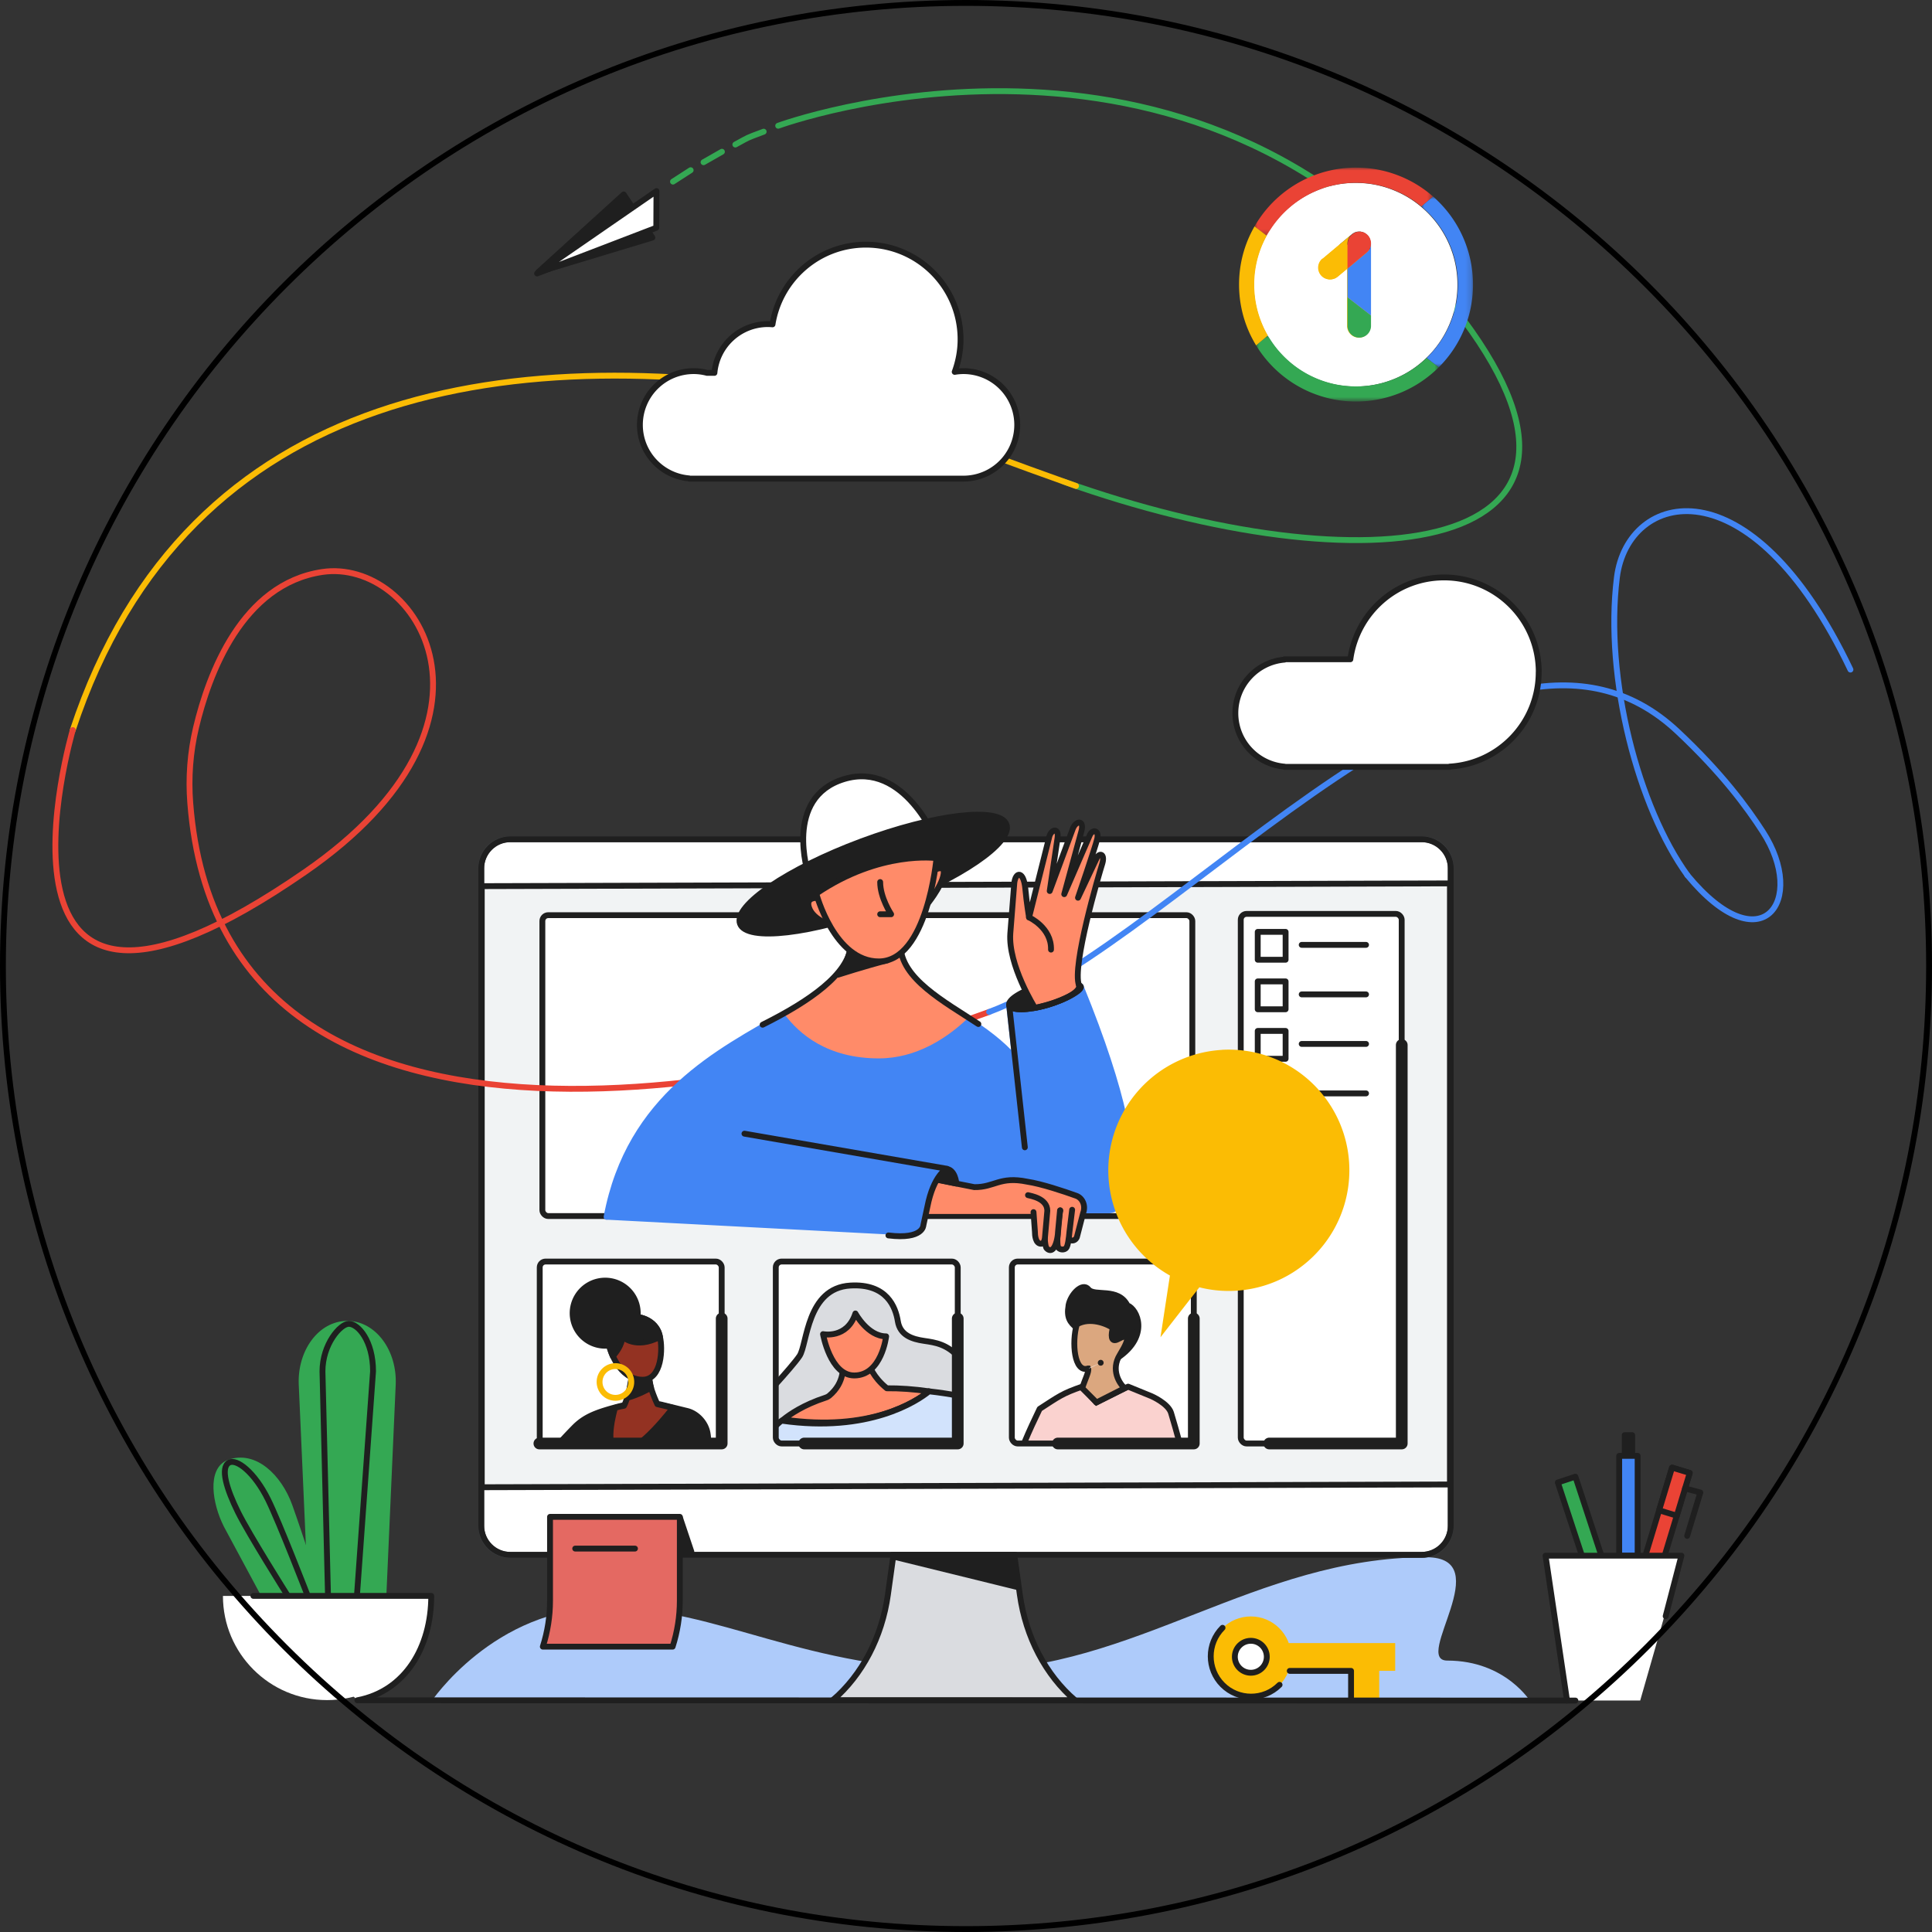 <svg id="Layer_1" xmlns="http://www.w3.org/2000/svg" viewBox="0 0 330 330"><rect x="0" y="0" width="330" height="330" fill="#333333" stroke="none"/><defs><clipPath id="clippath"><rect class="cls-25" x="92.19" y="215.48" width="31.08" height="31.08" rx="1" ry="1"/></clipPath><clipPath id="clippath-1"><rect class="cls-25" x="172.83" y="215.48" width="31.08" height="31.08" rx="1" ry="1"/></clipPath><clipPath id="clippath-2"><rect class="cls-25" x="132.51" y="215.48" width="31.08" height="31.08" rx="1" ry="1"/></clipPath><mask id="mask" x="214.55" y="57.3" width="31.21" height="11.29" maskUnits="userSpaceOnUse"><path class="cls-30" d="M214.55 57.3h31.21v11.29h-31.21V57.3z" id="mask0_915_3368"/></mask><mask id="mask-1" x="214.28" y="28.63" width="30.5" height="11.64" maskUnits="userSpaceOnUse"><path class="cls-30" d="M214.28 28.63h30.5v11.64h-30.5V28.63z" id="mask1_915_3368"/></mask><mask id="mask-2" x="242.77" y="33.58" width="8.83" height="29.15" maskUnits="userSpaceOnUse"><path class="cls-30" d="M242.77 33.58h8.83v29.15h-8.83V33.58z" id="mask2_915_3368"/></mask><style>.cls-10,.cls-11,.cls-12,.cls-14,.cls-15,.cls-19,.cls-2,.cls-4,.cls-5,.cls-8,.cls-9{stroke-linecap:round}.cls-10,.cls-11,.cls-12,.cls-19,.cls-2,.cls-4,.cls-5,.cls-8,.cls-9{stroke-linejoin:round}.cls-2,.cls-20{fill:#34a853}.cls-10,.cls-11,.cls-12,.cls-19,.cls-21,.cls-22,.cls-25,.cls-5,.cls-8,.cls-9{stroke:#1f1f1f}.cls-14,.cls-2{stroke:#34a853}.cls-26,.cls-4{fill:#4285f4}.cls-15,.cls-4{stroke:#4285f4}.cls-5{fill:#1f1f1f}.cls-27,.cls-8{fill:#ea4335}.cls-21,.cls-28,.cls-30,.cls-9{fill:#fff}.cls-10,.cls-31{fill:#ff8b69}.cls-11{fill:#933222}.cls-12,.cls-14,.cls-15,.cls-19,.cls-25{fill:none}.cls-35{fill:#fbbc04}.cls-14,.cls-15,.cls-21,.cls-22,.cls-25{stroke-miterlimit:10}.cls-19{stroke-width:2px}.cls-22{fill:#dadce0}.cls-20,.cls-26,.cls-27,.cls-30,.cls-40{fill-rule:evenodd}.cls-40{fill:#fbbc05}</style></defs><path d="M73.55 290.8s10.74-16.22 29.99-16.22 33.79 10.73 61.99 10.73 49.01-19.32 78.1-19.32c12.31 0-2.46 17.65 3.58 17.65 10.07 0 14.32 7.16 14.32 7.16H73.55z" fill="#aecbfa"/><path d="M82.2 148.22a4.87 4.87 0 014.87-4.87h155.86a4.87 4.87 0 014.87 4.87v112.49a4.87 4.87 0 01-4.87 4.87H87.07a4.87 4.87 0 01-4.87-4.87V148.22z" stroke="#3d4043" stroke-miterlimit="10" fill="#fff"/><path fill="#f1f3f4" stroke="#1f1f1f" stroke-linejoin="round" stroke-linecap="round" d="M247.66 253.56l-165.37.47V151.36l165.37-.47v102.67z"/><g clip-path="url(#clippath)"><rect class="cls-28" x="92.19" y="215.48" width="31.08" height="31.08" rx="1" ry="1"/><path class="cls-5" d="M117.43 241.02l-4.68-1.15c-3.03-.28-4.55-.35-7.93.59-3.13.87-5.03 1.6-6.79 3.41-1.64 1.68-3.4 3.57-3.5 4.02.95-.96 23.72 0 25.58-.42.91-.21.96-1.43.74-2.68-.3-1.74-1.72-3.32-3.42-3.77zM103.37 229.86a5.56 5.56 0 000-11.12 5.56 5.56 0 000 11.12z"/><path class="cls-11" d="M105.05 240.47s-2.29 7.57.96 7.57 8.92-7.57 8.92-7.57l-2.65-.63s-1.4-2.95-1.4-4.5h-3.03s-.4 3.15-1.27 4.78c0 0-.69.1-1.53.35z"/><path class="cls-5" d="M111.2 237.03s-2.09 1.21-4.07 1.73c0 0 .73-2.31.73-3.42h3.03s.18 1.28.31 1.69z"/><path class="cls-11" d="M104.21 230.4s1.47 5.27 5.56 5.27c3.32 0 3.44-5.46 2.95-7.33-.89-4.97-10.04-4.77-8.52 2.07z"/><path class="cls-5" d="M112.73 228.34c-.89-4.97-10.04-4.77-8.52 2.07 0 0 .15.52.47 1.24.48-.54 1.57-1.9 1.64-3.35 0 0 2.17 2.26 6.4.05z"/><path d="M105.12 238.76c1.49 0 2.71-1.21 2.71-2.71s-1.21-2.71-2.71-2.71-2.71 1.21-2.71 2.71 1.21 2.71 2.71 2.71z" stroke="#fbbc04" stroke-miterlimit="10" fill="none"/></g><rect class="cls-25" x="92.19" y="215.48" width="31.08" height="31.08" rx="1" ry="1"/><path class="cls-22" d="M183.63 290.42h-41.4c5.03-4.32 8.42-10.79 9.43-18.03l.95-6.81h20.64l.95 6.81c1.01 7.23 4.4 13.71 9.43 18.03z"/><path class="cls-5" d="M173.85 271.1l-21.27-5.23.04-.29h20.48l.74 5.46v.06z"/><path class="cls-12" d="M82.2 148.35c0-2.76 2.24-5 5-5h155.6c2.76 0 5 2.24 5 5v112.23c0 2.76-2.24 5-5 5H87.2c-2.76 0-5-2.24-5-5V148.35z"/><path class="cls-2" d="M51.53 236.5c-.25-5.59 3.23-10.38 7.78-10.38s8.03 4.8 7.78 10.38l-1.6 36.09H53.13l-1.6-36.09z"/><path class="cls-2" d="M38.66 260.47c-1.88-3.72-2.8-9.43.46-10.64 4.35-1.61 8.53 2.43 10.32 7.38 1.66 4.62 5.17 15.39 5.17 15.39h-9.43l-6.52-12.12z"/><path class="cls-12" d="M60.98 272.39l2.74-38.16c0-5.16-2.52-8.11-4.14-8.11-1.45 0-4.5 3.49-4.5 8.11l.94 38.16M52.49 272.39s-4.84-12.49-6.7-16.25c-2.34-4.72-5.39-7.03-6.67-6.31-1.53.85-.43 4.5 1.55 8.49 1.87 3.77 8.37 14.07 8.37 14.07"/><path class="cls-28" d="M55.87 290.39c9.83 0 17.79-7.97 17.79-17.79H38.08c0 9.82 7.96 17.79 17.79 17.79z"/><path class="cls-9" d="M61.04 290.42c8.22-1.57 12.62-9.15 12.62-17.83H43.28"/><rect class="cls-21" x="92.64" y="156.32" width="111.02" height="51.39" rx="1" ry="1"/><rect class="cls-21" x="211.93" y="156.1" width="27.49" height="90.46" rx="1" ry="1"/><path class="cls-19" d="M239.43 178.49v68.07H216.8"/><path class="cls-5" d="M98.02 265.03h20.07l-1.93-5.76-20.07.24 1.93 5.52z"/><path d="M92.72 281.26h22.17c.81-2.53 1.23-5.18 1.23-7.84v-14.33H93.95v14.33c0 2.66-.42 5.3-1.23 7.84z" fill="#e46962" stroke="#1f1f1f" stroke-linejoin="round" stroke-linecap="round"/><path class="cls-12" d="M98.25 264.51h10.21"/><path class="cls-5" d="M278.79 245.13h-1.28v3.53h1.28v-3.53z"/><path d="M279.72 248.67h-3.15v17.05h3.15v-17.05z" fill="#4285f4" stroke="#1f1f1f" stroke-linejoin="round" stroke-linecap="round"/><path d="M269.09 252.23l-3 .99 4.75 14.45 3-.99-4.75-14.45z" stroke="#1f1f1f" fill="#34a853" stroke-linejoin="round" stroke-linecap="round"/><path class="cls-8" d="M288.62 251.59l-3.02-.91-5.23 17.26 3.02.91 5.23-17.26z"/><path class="cls-8" d="M288.62 251.59l-3.02-.91-2.21 7.29 3.02.92 2.21-7.3z"/><path class="cls-12" d="M288.18 262.34l2.25-7.41-2.61-.7"/><path class="cls-28" d="M280.16 290.46h-12.49L264 265.72h23.21l-.86 3.12"/><path class="cls-9" d="M267.66 290.46l-3.67-24.74h23.21l-2.69 10.33"/><path class="cls-19" d="M123.27 225.22v21.34H92.13"/><g clip-path="url(#clippath-1)"><rect class="cls-28" x="172.83" y="215.48" width="31.08" height="31.08" rx="1" ry="1"/><path d="M187.23 239.54l5.46-2.69 3.97 1.62s2.85 1.23 3.36 2.85c.5 1.62 3.47 11.75 3.47 15.34.22 3.3-5.16 5.6-5.16 5.6v.04c-.06 1.65-.1 2.69.07 4.66h-18.47l-1.69-13.88c-3.47 1.73-7.33-.34-9.9-.34-2.24 0-13.4-5.09-15.42-6.49l.87-4.93 19 11.14c1.36-4.47 2.98-8.06 4.79-11.81 3.3-2.13 3.86-2.63 7.28-3.81l2.38 2.69z" fill="#fad2cf" stroke="#1f1f1f" stroke-linejoin="round" stroke-linecap="round"/><path class="cls-5" d="M182.52 222.97c-.37 2.1.28 2.91 1.36 3.81l7.1 5.09c5.4-3.69 3.29-8.28 1.59-8.9-1.59-3.13-5.62-1.46-6.65-2.74-1.02-1.29-3.08.87-3.41 2.74z"/><path d="M185.84 233.75c-2.35.78-2.81-4.46-1.91-7.54 2.24-1.3 5.15-.09 6.16.62-.28.95-.49 2.66.9 1.9 1.73-.95 2.24-.5.28 2.69-1.57 2.55-.09 4.88.83 5.69l-4.81 2.44-2.44-2.44c.49-1.57 1.21-2.87 1.01-3.36z" fill="#dba77f" stroke-miterlimit="10" stroke="#1f1f1f"/><path class="cls-28" d="M188.01 232.77c-.48.23-1.79.97-2.45 1.11"/><path d="M188.01 232.77c-.48.23-1.79.97-2.45 1.11" stroke-dasharray="0 2.69" stroke-miterlimit="10" fill="none" stroke="#1f1f1f" stroke-linecap="round"/></g><rect class="cls-25" x="172.83" y="215.48" width="31.08" height="31.08" rx="1" ry="1"/><path class="cls-19" d="M203.91 225.22v21.34h-23.22"/><g clip-path="url(#clippath-2)"><rect class="cls-28" x="132.51" y="215.48" width="31.08" height="31.08" rx="1" ry="1"/><path class="cls-22" d="M129.22 240s6.01-6.39 7.35-8.4 1.21-11.59 8.68-12.02c6.26-.37 7.73 3.72 8.11 6.11s2.48 3.05 4.48 3.34 3.91.57 6.01 2.86c0 0 .38 2.96 2.96 3.05v8.4l-38.07 8.76s.72-11.86.48-12.1z"/><path class="cls-10" d="M151.48 237.13c-2.43-1.97-2.95-3.88-2.95-3.88h-4.61s.49 2.83-2.29 5.16c-.17.14-.37.24-.58.31-3.85 1.25-6.21 2.91-7.23 3.74 14.91 2.18 22.76-3.09 24.87-4.81-2.62-.38-5.02-.54-7.21-.52z"/><path d="M158.69 237.65c-2.1 1.72-10.36 7.14-25.17 5.01-2.93 1.98-8.11 12.17-8.11 12.17l31.09 3.67 10.15-16.08s7.28-3.03-7.96-4.77z" fill="#d2e3fc" stroke-miterlimit="10" stroke="#1f1f1f"/><path class="cls-10" d="M145.91 234.94c4.68 0 5.45-6.68 5.45-6.68-3.15 0-5.25-3.91-5.25-3.91-1.43 4.39-5.53 3.53-5.53 3.53s1.23 7.06 5.34 7.06z"/></g><rect class="cls-25" x="132.51" y="215.48" width="31.08" height="31.08" rx="1" ry="1"/><path class="cls-19" d="M163.59 225.22v21.34h-26.22"/><path class="cls-12" d="M214.83 159.17h4.76v4.76h-4.76zM222.34 161.39h10.99M214.83 167.63h4.76v4.76h-4.76zM222.34 169.85h10.99M214.83 176.09h4.76v4.76h-4.76zM222.34 178.31h10.99M214.83 184.54h4.76v4.76h-4.76zM222.34 186.76h10.99"/><g><circle class="cls-35" cx="213.65" cy="282.99" r="6.89"/><circle class="cls-9" cx="213.65" cy="282.99" r="2.73"/><path class="cls-35" d="M218.83 280.65h19.48v4.74h-19.48z"/><path class="cls-35" transform="rotate(90 233.215 287.365)" d="M230.57 285h5.29v4.73h-5.29z"/><path class="cls-12" d="M218.56 287.78c-2.69 2.69-7.05 2.69-9.74 0s-2.69-7.05 0-9.74M220.3 285.4h10.47v4.61"/></g><path class="cls-14" d="M132.92 21.48s70.73-26.03 115.53 31.15c33.68 42.99-15.67 47.83-66.73 29.64"/><path d="M12.43 124.7c19.59-59.27 75.62-66.93 131.11-56.76 0 0 18.03 7.17 40.25 15.07" stroke="#fbbc04" stroke-miterlimit="10" fill="none" stroke-linecap="round"/><path d="M168.95 172.85C139.5 183.82 38.02 208.4 32.5 137.18c-.34-4.32-.02-8.67.98-12.89 2.16-9.1 7.82-24.53 21.56-26.59 16.13-2.41 34.29 25.53-2.94 51.24-58.8 40.63-39.67-24.24-39.67-24.24" stroke="#ea4335" stroke-miterlimit="10" fill="none" stroke-linecap="round"/><path class="cls-15" d="M168.95 172.85c33.23-12.38 85.36-78.19 117.61-47.89 7.59 7.13 11.81 12.89 14.54 17.11 7.61 11.72-.19 22.8-12.89 7.42"/><path class="cls-15" d="M288.22 149.49c-8.36-11.56-14.2-33.59-12.04-50.87 1.84-14.69 22.78-20.2 39.89 15.75"/><path class="cls-9" d="M164.56 63.39c-.51 0-1.01.05-1.49.13.64-1.74 1-3.61 1-5.56 0-8.93-7.24-16.17-16.17-16.17-8.06 0-14.72 5.9-15.95 13.61-.26-.02-.52-.04-.79-.04-4.78 0-8.71 3.66-9.13 8.33h-1.26c-.73-.19-1.5-.3-2.29-.3a9.18 9.18 0 00-9.18 9.18c0 4.81 3.69 8.74 8.4 9.14v.04h46.87a9.18 9.18 0 100-18.36zM262.83 114.8c0-8.93-7.24-16.17-16.17-16.17-8.19 0-14.93 6.09-16.01 13.98h-11.24v.06c-4.7.4-8.4 4.33-8.4 9.14s3.69 8.74 8.4 9.14v.04h28.19v-.05c8.49-.49 15.22-7.51 15.22-16.13z"/><g><path class="cls-4" d="M103.61 207.85c3.87-20.71 19.39-28.25 30.38-34.63 2.51 3.41 7.36 7.56 16.11 7.56 6.44 0 11.64-3.5 15.06-6.72 2.92 1.93 5.89 4.03 8.21 6.72l-1.01-9.16 12.22-3.14c15.53 38.06 4.92 38.25 4.92 38.25h-34.06"/><path class="cls-10" d="M155.45 207.36s.48-4.07 1.84-6.4c2.4.47 9.12 1.81 9.12 1.81 3.45.06 4.34-1.9 9.04-.93 2.46.37 6.22 1.63 8.39 2.41 1.03.37 1.66 1.64 1.16 2.97l-1.06 4.09c-.32.87-1.61.78-1.52-.41.08-1.05.14-4.35.1-3.56"/><path class="cls-5" d="M178.81 171.67c3.29-.95 5.75-2.47 5.48-3.4-.26-.93-3.14-.91-6.43.03-3.29.95-5.75 2.47-5.48 3.4.26.93 3.14.91 6.43-.03z"/><path class="cls-10" d="M176.78 172.16s-4.61-7.32-4.21-12.75l.68-8.61c.23-1.93 1.61-2.11 1.89 1.08.2 2.24.63 4.82.63 4.82l3.48-13.87c.37-1.19 1.65-1.53 1.38.34s-1.33 9.02-1.33 9.02l3.95-10.65c.54-1.39 2.02-1.56 1.44.51-.57 2.07-2.91 10.68-2.91 10.68l4.32-9.97c.47-1.19 1.68-1.02 1.31.54-.37 1.56-3.28 10.04-3.28 10.04l3.28-6.95c.57-.81 1.35-.38.84 1.22-.51 1.61-5.19 17.45-3.95 20.68.35.92-2.03 2.66-7.52 3.87z"/><path class="cls-31" d="M175.76 156.69s3.87 1.75 3.76 5.51l-3.76-5.51z"/><path class="cls-10" d="M175.76 156.69s3.87 1.75 3.76 5.51"/><path class="cls-5" d="M161.48 199.64c1.71 0 1.87 2.52 1.87 2.52l-3.38-.71s.91-1.47 1.51-1.81z"/><path class="cls-12" d="M172.38 171.71l2.67 24.26"/><path class="cls-4" d="M120.62 192.58l40.86 7.05c.1-.56-2.69 1.8-4.08 9.29a1.98 1.98 0 01-2.04 1.62l-51.52-2.7"/><path class="cls-12" d="M127.16 193.64l34.57 5.99s-2.26 1.02-3.33 6.51l-.68 3.14s0 2.48-5.97 1.74M184.3 168.29c1.46.44-2.19 2.44-5.48 3.39-3.29.95-6.17.96-6.43.03"/><path class="cls-10" d="M183.13 206.64l-.45 3.7c-.11 1.18-.27 2.53-.59 2.85s-.96.32-1.29-.05c-.59-.67.35-7.13.31-6.34"/><path class="cls-10" d="M181.06 206.75l-.34 3.64c-.05 1.16-.38 2.4-.83 2.89s-.92.14-1.1-.05c-.63-.63-.28-7.04-.32-6.24"/><path class="cls-10" d="M175.59 204.14c.41.13 3.3.53 3.3 2.67l-.39 4.4s-.04 1.29-.73 1.23c-.88-.07-1-1.38-1-2.09l-.24-3.31"/><path class="cls-9" d="M138.07 149.3s-4.28-13.05 6.07-16.22c10.35-3.17 15.83 10.57 15.83 10.57l-21.9 5.64z"/><path class="cls-5" d="M151.2 154.89c12.57-4.68 21.84-10.98 20.71-14.06-1.13-3.08-12.23-1.79-24.8 2.89s-21.84 10.98-20.71 14.06c1.13 3.08 12.23 1.79 24.8-2.89z"/><path class="cls-31" d="M150.11 180.78c6.44 0 11.64-3.5 15.06-6.72-5.77-3.8-11.35-6.94-11.35-12.62h-8.47c-.44 4.98-5.18 8.19-11.36 11.78 2.51 3.41 7.36 7.56 16.11 7.56z"/><path class="cls-12" d="M167.11 174.91c-5.77-3.8-13.29-7.79-13.29-13.47h-8.47c-.44 4.98-7.05 9.57-15.09 13.59"/><path class="cls-10" d="M142.26 158.09s-3.31-.81-4.07-3.05c-.7-2.07 1.81-1.63 1.81-1.63l2.25 4.68z"/><path class="cls-5" d="M151.56 164.03c-3.64.92-8.43 2.46-8.43 2.46s1.67-1.49 2.22-5.05h6.6l-.39 2.59z"/><path class="cls-10" d="M158.1 154.78s2.73-3.21 3.08-5.47c.35-2.26-2.82 0-2.82 0l-.26 5.47z"/><path class="cls-10" d="M139.43 152.64s3.06 11.58 10.67 11.58c8.3 0 9.86-17.64 9.86-17.64s-9.59-1.38-20.53 6.05z"/><path class="cls-31" d="M150.34 150.66c0 2.7 1.87 5.5 1.87 5.5h-1.87"/><path class="cls-12" d="M150.34 150.66c0 2.7 1.87 5.5 1.87 5.5h-1.87"/></g><path class="cls-5" d="M91.94 46.47l19.49-5.89-4.9-7.37-14.59 13.26z"/><path class="cls-14" d="M130.44 22.49l-1.86.7c-.54.2-1.06.44-1.56.72l-1.42.78M123.31 25.92l-3.14 1.79M117.97 29.07l-3.02 1.95"/><path class="cls-9" d="M112.13 32.64L91.74 46.71l20.36-7.81.03-6.26z"/><g><path d="M229.46 63.58c5.93 0 10.73-4.8 10.73-10.73s-4.8-10.73-10.73-10.73-10.73 4.8-10.73 10.73 4.8 10.73 10.73 10.73z" stroke-width=".7" stroke="#fbbc04" stroke-miterlimit="10" fill="#fbbc04"/><path class="cls-30" d="M225.93 44.18l4.95-4.15c.05-.05.11-.09.16-.12l.17-.11c.06-.03.12-.06.17-.09.06-.03.12-.05.18-.07.06-.02.12-.04.18-.05.06-.01.12-.02.19-.03.06 0 .12 0 .18-.01H232.33c.06 0 .12.01.18.03.06.01.12.03.18.04.06.02.12.04.17.06h.01c.05.03.11.05.16.08h.02s.1.07.14.1l.03.02s.09.06.13.1l.03.02s.09.07.13.11l.02.02s.09.09.13.14c.09.11.16.22.23.34.03.06.06.12.08.18.02.06.05.12.06.19.02.07.03.13.05.19l.03.19V55.66a2.01 2.01 0 01-4.02 0v-9.78l-1.65 1.38c-.85.71-2.12.6-2.83-.25s-.6-2.12.25-2.83m-11.7 4.44c0 2.35.46 4.62 1.37 6.77.17.41.36.81.57 1.22.12.24.26.48.39.71a17.412 17.412 0 008.29 7.33c2.14.91 4.42 1.37 6.77 1.37s4.62-.46 6.77-1.37c1.94-.82 3.69-1.97 5.22-3.43l.06-.06c.08-.08.16-.16.24-.23 1.6-1.6 2.85-3.46 3.73-5.53.91-2.14 1.37-4.42 1.37-6.77s-.46-4.62-1.37-6.77a17.412 17.412 0 00-4.33-6.1c-.18-.16-.36-.32-.54-.47a17.122 17.122 0 00-4.38-2.68c-2.14-.91-4.42-1.37-6.77-1.37s-4.62.46-6.77 1.37c-2.07.88-3.93 2.13-5.53 3.73a17.49 17.49 0 00-2.89 3.81s-.05.09-.07.13c-.28.52-.54 1.05-.77 1.58a17.21 17.21 0 00-1.37 6.77"/><path class="cls-40" d="M225.68 47.01c.71.85 1.98.96 2.83.25l1.65-1.38v-4.31c0-.62.28-1.17.72-1.54l-4.95 4.15c-.85.71-.96 1.98-.25 2.83"/><path class="cls-20" d="M230.16 55.66a2.01 2.01 0 004.02 0v-1.77l-4.02-3.12v4.89z"/><path class="cls-26" d="M233.46 43.11l-3.3 2.77v4.89l4.02 3.12V41.57c0 .57-.24 1.14-.72 1.54"/><path class="cls-27" d="M230.16 41.57v4.31l3.3-2.77a2 2 0 00.72-1.55v-.02c0-.06 0-.12-.01-.18 0-.07-.02-.13-.03-.19-.01-.06-.03-.13-.05-.19-.02-.07-.04-.13-.06-.18-.03-.07-.05-.12-.08-.18a1.85 1.85 0 00-.23-.34c-.04-.06-.08-.1-.13-.15l-.02-.02s-.09-.08-.13-.11l-.03-.02-.13-.1-.03-.02s-.1-.06-.14-.08h-.02c-.05-.04-.11-.06-.16-.08h-.01a.578.578 0 00-.17-.06c-.06-.02-.12-.03-.18-.04h-.01l-.18-.03H232.16c-.06 0-.12 0-.18.01-.06 0-.12.02-.19.03-.06.01-.12.03-.18.05-.06.02-.12.04-.18.07-.06.03-.12.06-.17.09a.99.99 0 00-.17.11c-.05.04-.11.08-.16.12-.44.37-.72.92-.72 1.54"/><g mask="url(#mask)"><path class="cls-20" d="M244.38 61.69l-.71-.55-.06.06a17.253 17.253 0 01-5.22 3.43c-2.14.91-4.42 1.37-6.77 1.37s-4.62-.46-6.77-1.37c-2.07-.88-3.93-2.13-5.53-3.73a17.145 17.145 0 01-2.76-3.6l-.69.58-1.32 1.11a19.94 19.94 0 002.94 3.74c1.83 1.83 3.97 3.27 6.35 4.28.67.28 1.34.52 2.03.73a19.776 19.776 0 005.75.84c.3 0 .6 0 .9-.02 1.66-.07 3.28-.35 4.85-.82.69-.21 1.36-.45 2.03-.73 2.26-.96 4.3-2.31 6.08-4.01l.27-.27-1.37-1.06z"/></g><g mask="url(#mask-1)"><path class="cls-27" d="M239.4 30.2a19.63 19.63 0 00-6.88-1.55c-.3-.01-.6-.02-.9-.02s-.6 0-.9.02c-2.38.1-4.69.62-6.88 1.55a19.982 19.982 0 00-9.36 8.14l-.14.24-.05.09 1.37 1.05.71.55s.05-.09.07-.13c.78-1.4 1.75-2.68 2.89-3.82 1.6-1.6 3.46-2.85 5.53-3.73 2.14-.91 4.42-1.37 6.77-1.37s4.62.46 6.77 1.37c1.59.67 3.06 1.57 4.38 2.68l.69-.58 1.32-1.11a19.84 19.84 0 00-5.38-3.38"/></g><path class="cls-40" d="M216.17 56.6c-.21-.4-.4-.81-.57-1.22-.91-2.14-1.37-4.42-1.37-6.77a17.246 17.246 0 012.14-8.35l-.71-.55-1.37-1.05-.06.1c-.38.67-.72 1.36-1.02 2.06-1.04 2.46-1.57 5.08-1.57 7.78s.53 5.31 1.57 7.78c.22.53.47 1.05.74 1.55l.1.19.14.26c.12.21.24.41.36.62l1.32-1.11.69-.58c-.14-.23-.27-.47-.39-.71"/><g mask="url(#mask-2)"><path class="cls-26" d="M251.6 48.61a19.917 19.917 0 00-5.85-14.13c-.07-.07-.14-.13-.2-.2l-.21-.2-.15-.15c-.13-.12-.27-.24-.4-.36l-1.32 1.11-.69.58c.18.15.36.31.54.47a17.412 17.412 0 014.33 6.1c.91 2.14 1.37 4.42 1.37 6.77s-.46 4.62-1.37 6.77c-.88 2.07-2.13 3.93-3.73 5.53-.08.08-.16.16-.24.23l.71.55 1.37 1.05h.01l.06-.07c1.8-1.82 3.21-3.92 4.2-6.27a19.88 19.88 0 001.57-7.78"/></g></g><path class="cls-35" d="M208.7 179.33a20.61 20.61 0 00-12.09 4.83c-3.4 2.88-5.78 6.78-6.78 11.12-1 4.34-.56 8.89 1.24 12.96s4.88 7.45 8.76 9.63l-1.61 10.54 6.64-8.53c2.88.73 5.88.82 8.8.27 2.92-.54 5.69-1.71 8.11-3.43a20.578 20.578 0 008.62-14.89 20.58 20.58 0 00-5.68-16.24c-2.06-2.14-4.56-3.81-7.32-4.89s-5.73-1.55-8.7-1.38z"/><path d="M165 1c43.81 0 84.99 17.06 115.97 48.03C311.95 80.01 329 121.19 329 165s-17.06 84.99-48.03 115.97C249.99 311.95 208.81 329 165 329s-84.99-17.06-115.97-48.03C18.06 249.99 1 208.81 1 165S18.06 80.01 49.03 49.03C80.01 18.06 121.19 1 165 1m0-1C73.87 0 0 73.87 0 165s73.87 165 165 165 165-73.87 165-165S256.13 0 165 0z"/><path class="cls-12" d="M61.55 290.42l207.54.05"/></svg>